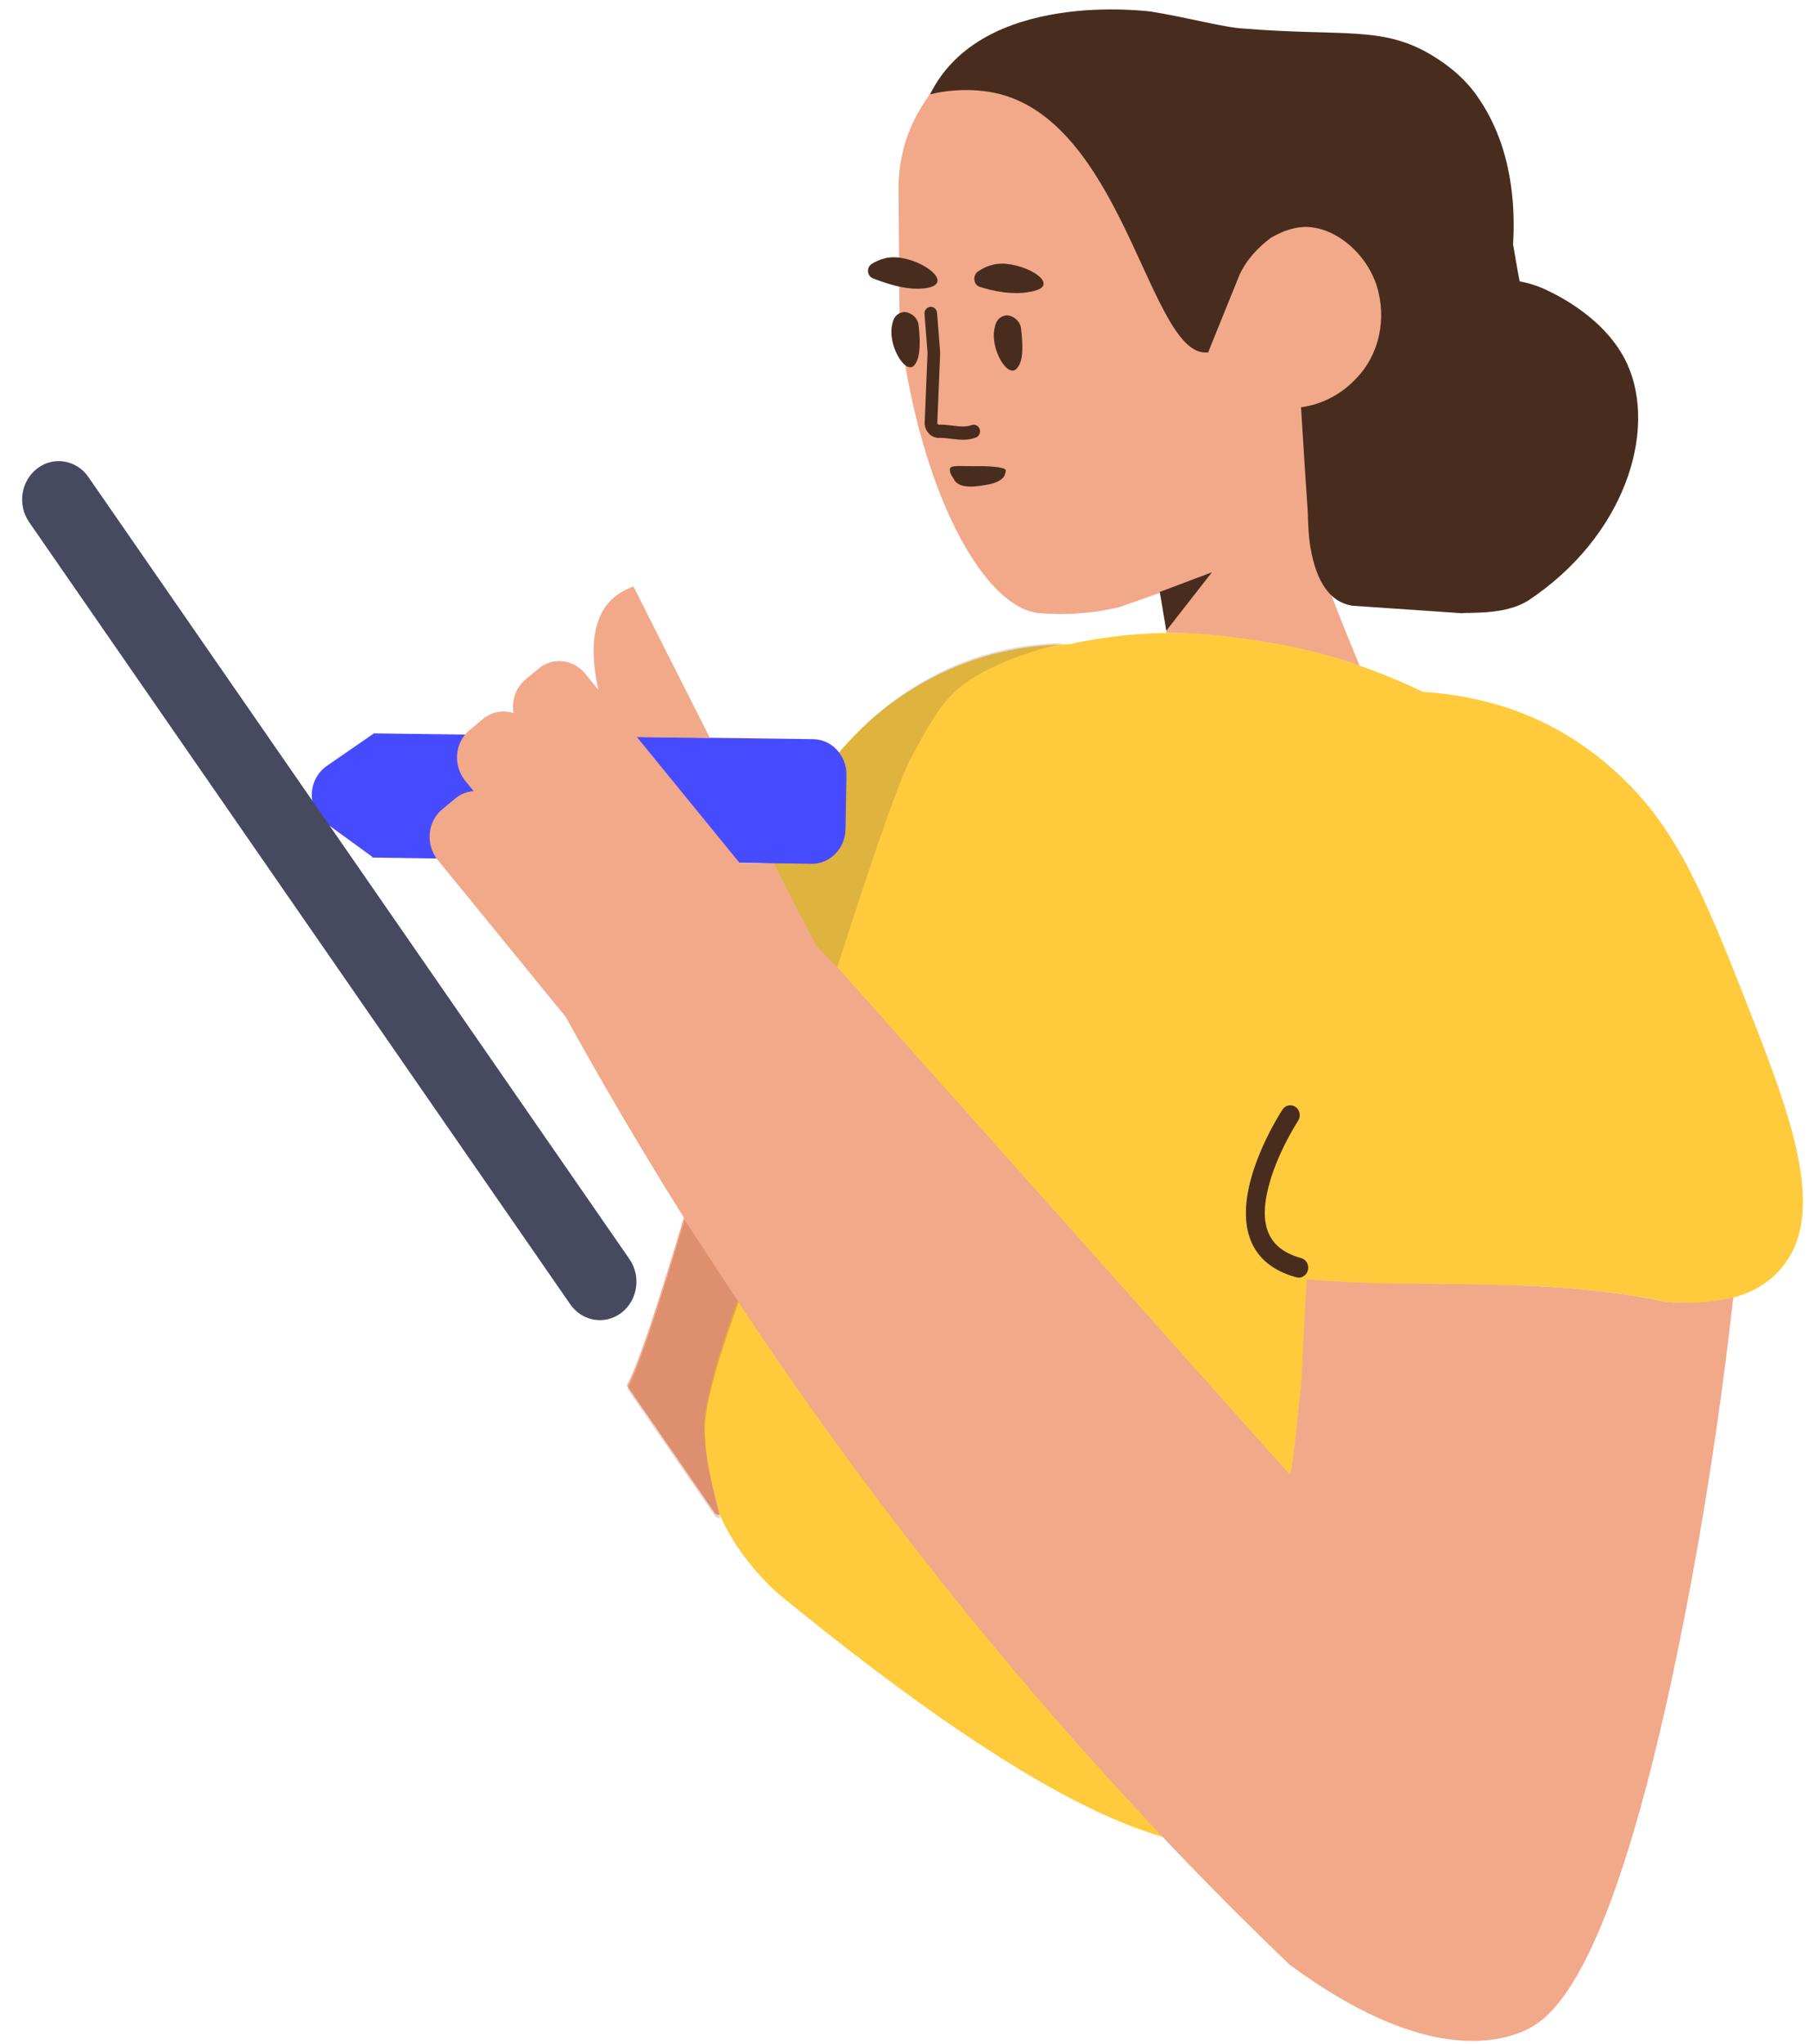 <?xml version="1.0" encoding="UTF-8" standalone="no"?><svg width='185' height='209' viewBox='0 0 185 209' fill='none' xmlns='http://www.w3.org/2000/svg'>
<path d='M145.527 70.736C151.197 71.088 157.817 72.788 163.79 77.662C170.826 83.368 173.664 89.878 178.798 103.005C183.061 113.907 186.729 123.556 182.521 129.218C179.441 133.361 174.046 133.361 170.42 133.103C165.047 131.997 160.049 131.583 155.182 131.413L143.601 157.872C142.425 161.34 134.238 183.1 131.828 185.786C124.943 193.517 107.453 185.837 79.359 162.746C72.27 156.087 70.293 148.118 73.427 138.839C75.229 132.907 76.911 127.403 78.474 122.327C74.882 121.817 69.674 120.447 67.504 116.325C64.2 110.037 69.682 101.18 75.859 91.344C83.237 79.47 87.211 73.651 95.112 69.404C99.975 66.806 104.871 65.891 109.334 65.871C117.63 64.01 130.517 63.571 145.527 70.736Z' fill='#FFCB3D'/>
<path opacity='0.177' d='M78.249 122.436C74.685 121.875 69.82 120.451 67.742 116.503C64.437 110.216 70.121 101.484 76.097 91.522C83.373 79.394 87.448 73.391 95.35 69.145C99.917 66.704 104.512 65.807 108.752 65.757C105.417 66.542 102.863 67.547 101.26 68.345C97.209 70.341 96.079 72.039 93.114 77.591C91.448 80.711 86.493 95.659 78.249 122.436Z' fill='#444444'/>
<path d='M38.068 87.596L38.067 87.676L83.018 88.317C84.889 88.338 86.45 86.717 86.469 84.752L86.563 79.195C86.582 77.231 85.039 75.592 83.168 75.572L38.307 74.98L38.308 74.933L33.495 78.256C31.393 79.665 31.335 82.779 33.389 84.197L38.068 87.596Z' fill='#474BFF'/>
<path d='M133.858 54.198C134.931 57.737 136.66 62.354 139.045 68.048C136.068 66.989 132.852 66.181 129.397 65.623C124.214 64.786 121.887 64.708 119.303 64.702L118.823 60.531C114.844 61.97 115.072 61.84 114.717 62.002C111.902 62.729 109.05 62.911 106.218 62.688C100.693 62.045 94.647 51.128 92.314 35.735C92.12 34.436 92.052 33.211 91.984 31.986L91.89 19.633C91.838 16.781 92.489 14.103 93.77 11.731C94.269 10.809 94.896 9.894 95.523 8.978C102.708 -0.328 115.105 1.168 117.411 1.567C117.669 1.581 117.923 1.663 118.245 1.68C120.603 2.353 122.916 2.616 125.3 2.747C126.396 2.807 127.193 3.665 127.135 4.815L126.834 22.506C126.841 23.66 132.161 22.577 133.328 22.506C136.434 22.405 140.564 25.076 141.688 28.462C142.543 32.037 141.976 36.96 139.721 39.414C138.903 40.274 136.967 45.193 133.912 54.171C133.902 54.177 133.884 54.186 133.858 54.198ZM75.641 88.234L79.139 88.284C80.705 91.34 82.188 94.215 83.456 96.642C84.831 98.067 85.802 99.067 85.933 99.221C116.536 133.549 131.857 150.723 131.896 150.741C132.04 150.735 132.356 148.657 133.121 140.857C133.178 139.287 133.349 135.471 133.629 130.795C146.065 131.876 157.09 130.359 170.42 133.102C172.366 133.241 174.881 133.248 177.257 132.64C176.347 140.749 174.912 151.63 172.457 164.362C165.076 202.59 158.515 206.569 155.618 207.736C153.147 208.732 145.559 210.969 131.898 200.875C126.417 195.643 120.89 190.02 115.377 184.031C99.841 167.187 86.645 149.957 75.42 132.995C73.426 138.497 72.312 142.478 72.079 144.939C71.852 147.33 72.438 150.462 73.599 154.791C73.63 154.908 73.486 154.908 73.167 154.791L64.105 141.642C65.094 139.952 67.038 134.235 69.939 124.489C65.598 117.571 61.58 110.717 57.857 103.971L44.748 87.904C43.557 86.383 43.663 84.133 45.138 82.821L46.449 81.728C47.039 81.203 47.736 80.93 48.439 80.884L47.551 79.796C46.359 78.274 46.466 76.025 47.941 74.712L49.252 73.619C50.21 72.767 51.438 72.541 52.525 72.912C52.312 71.697 52.687 70.405 53.67 69.529L54.981 68.436C56.456 67.124 58.605 67.386 59.823 68.846L61.19 70.521C60.162 65.852 60.528 61.429 64.788 59.968C64.788 59.968 68.326 67.012 72.605 75.455L65.135 75.356L75.641 88.234Z' fill='#F2A98A'/>
<path d='M154.736 24.984C154.973 26.282 155.16 27.519 155.406 28.759C156.301 28.944 157.258 29.2 158.33 29.734C159.086 30.115 164.265 32.503 166.42 37.235C169.505 44.053 166.186 54.861 156.23 61.437C155.698 61.747 155.237 61.925 155.237 61.925C153.524 62.577 151.906 62.624 150.224 62.667C149.902 62.649 149.512 62.696 149.512 62.696C145.991 62.457 142.241 62.2 138.262 61.925C136.041 61.55 134.623 59.556 134.009 55.945C133.841 54.96 133.772 53.754 133.745 52.395C133.574 49.888 133.268 45.308 133.052 41.64C135.199 41.351 137.189 40.308 138.691 38.694C141.075 36.248 141.84 32.558 140.781 29.176C139.658 25.79 136.432 23.102 133.325 23.202C132.159 23.274 131.04 23.687 129.975 24.307C128.632 25.319 127.472 26.544 126.747 28.132L123.577 35.963L123.634 36.014C123.59 36.02 123.549 36.024 123.509 36.027C117.727 36.659 115.189 13.724 102.849 9.789C99.986 8.885 96.882 9.198 95.115 9.644C100.426 -1.126 117.358 1.16 117.68 1.178C121.526 1.797 125.103 2.804 127.165 2.918C137.333 3.748 141.332 2.612 146.352 5.602C148.235 6.723 149.972 8.175 151.234 10.076C154.622 15.047 154.98 20.953 154.736 24.984ZM100.233 29.338C99.595 29.167 99.446 28.277 99.921 27.828C100.592 27.323 101.65 26.838 102.935 26.977C105.7 27.264 108.44 29.315 105.378 29.825C103.55 30.199 101.505 29.747 100.233 29.338ZM89.291 28.465C88.657 28.226 88.572 27.34 89.172 26.966C89.905 26.531 90.895 26.111 92.303 26.392C94.992 26.879 97.591 29.193 94.409 29.493C92.463 29.657 90.56 28.942 89.291 28.465Z' fill='#482D1F'/>
<path d='M94.544 32.101C94.514 31.729 94.778 31.401 95.134 31.37C95.489 31.34 95.8 31.617 95.83 31.99L96.146 36.01L96.148 36.095L95.854 43.269C95.874 43.35 95.933 43.407 96.017 43.42C96.239 43.409 96.465 43.415 96.714 43.435C96.909 43.451 97.056 43.468 97.398 43.513C98.389 43.641 98.823 43.642 99.382 43.454C99.721 43.34 100.084 43.536 100.193 43.892C100.302 44.249 100.115 44.63 99.775 44.744C98.985 45.01 98.408 45.008 97.24 44.857C96.918 44.816 96.783 44.8 96.615 44.786C96.402 44.769 96.218 44.765 96.044 44.775L95.973 44.776C95.22 44.734 94.646 44.139 94.565 43.385L94.561 43.28L94.857 36.079L94.544 32.101Z' fill='#482D1F'/>
<path d='M100.883 49.565C101.336 49.505 102.502 49.255 102.772 48.515C102.775 48.38 102.907 48.179 102.845 48.042C102.657 47.7 100.657 47.663 100.657 47.663C98.01 47.682 97.367 47.535 97.168 47.87C97.1 48.072 97.096 48.343 97.537 48.961C98.034 50.122 100.171 49.687 100.883 49.565Z' fill='#482D1F'/>
<path d='M118.604 60.52L123.938 58.507L119.276 64.486L118.604 60.52Z' fill='#482D1F'/>
<path d='M93.57 37.248C92.729 38.559 90.694 35.326 91.256 33.118C91.432 32.178 92.026 31.94 92.48 31.897C93.189 31.936 93.935 32.52 93.956 33.403C94.092 34.563 94.191 36.468 93.57 37.248ZM104.047 37.591C103.142 38.898 101.17 35.669 101.733 33.461C101.909 32.521 102.503 32.282 102.957 32.239C103.666 32.278 104.412 32.862 104.433 33.745C104.569 34.906 104.732 36.815 104.047 37.591Z' fill='#482D1F'/>
<path d='M3.806 47.894C2.136 49.168 1.765 51.629 2.978 53.382L58.318 133.352C59.531 135.105 61.875 135.495 63.545 134.221C65.216 132.947 65.587 130.486 64.373 128.732L9.034 48.763C7.82 47.009 5.477 46.619 3.806 47.894Z' fill='#474961'/>
<path opacity='0.2' d='M70.016 124.74C67.101 134.539 65.148 140.286 64.156 141.981L73.218 155.13C73.537 155.247 73.681 155.247 73.65 155.13C72.489 150.801 71.903 147.669 72.13 145.278C72.366 142.79 73.502 138.748 75.538 133.151L70.016 124.74Z' fill='#8C2A00'/>
<path d='M132.749 114.596C132.708 114.659 132.627 114.788 132.513 114.975C132.321 115.291 132.112 115.652 131.894 116.05C131.059 117.581 130.345 119.195 129.884 120.764C128.656 124.944 129.451 127.641 133.063 128.624C133.58 128.765 133.891 129.319 133.757 129.863C133.622 130.406 133.094 130.732 132.577 130.591C127.683 129.26 126.52 125.317 128.034 120.165C128.543 118.434 129.314 116.69 130.215 115.039C130.448 114.612 130.673 114.224 130.881 113.881C131.008 113.673 131.102 113.524 131.156 113.441C131.46 112.979 132.063 112.863 132.503 113.182C132.943 113.501 133.053 114.134 132.749 114.596Z' fill='#482D1F'/>
</svg>
